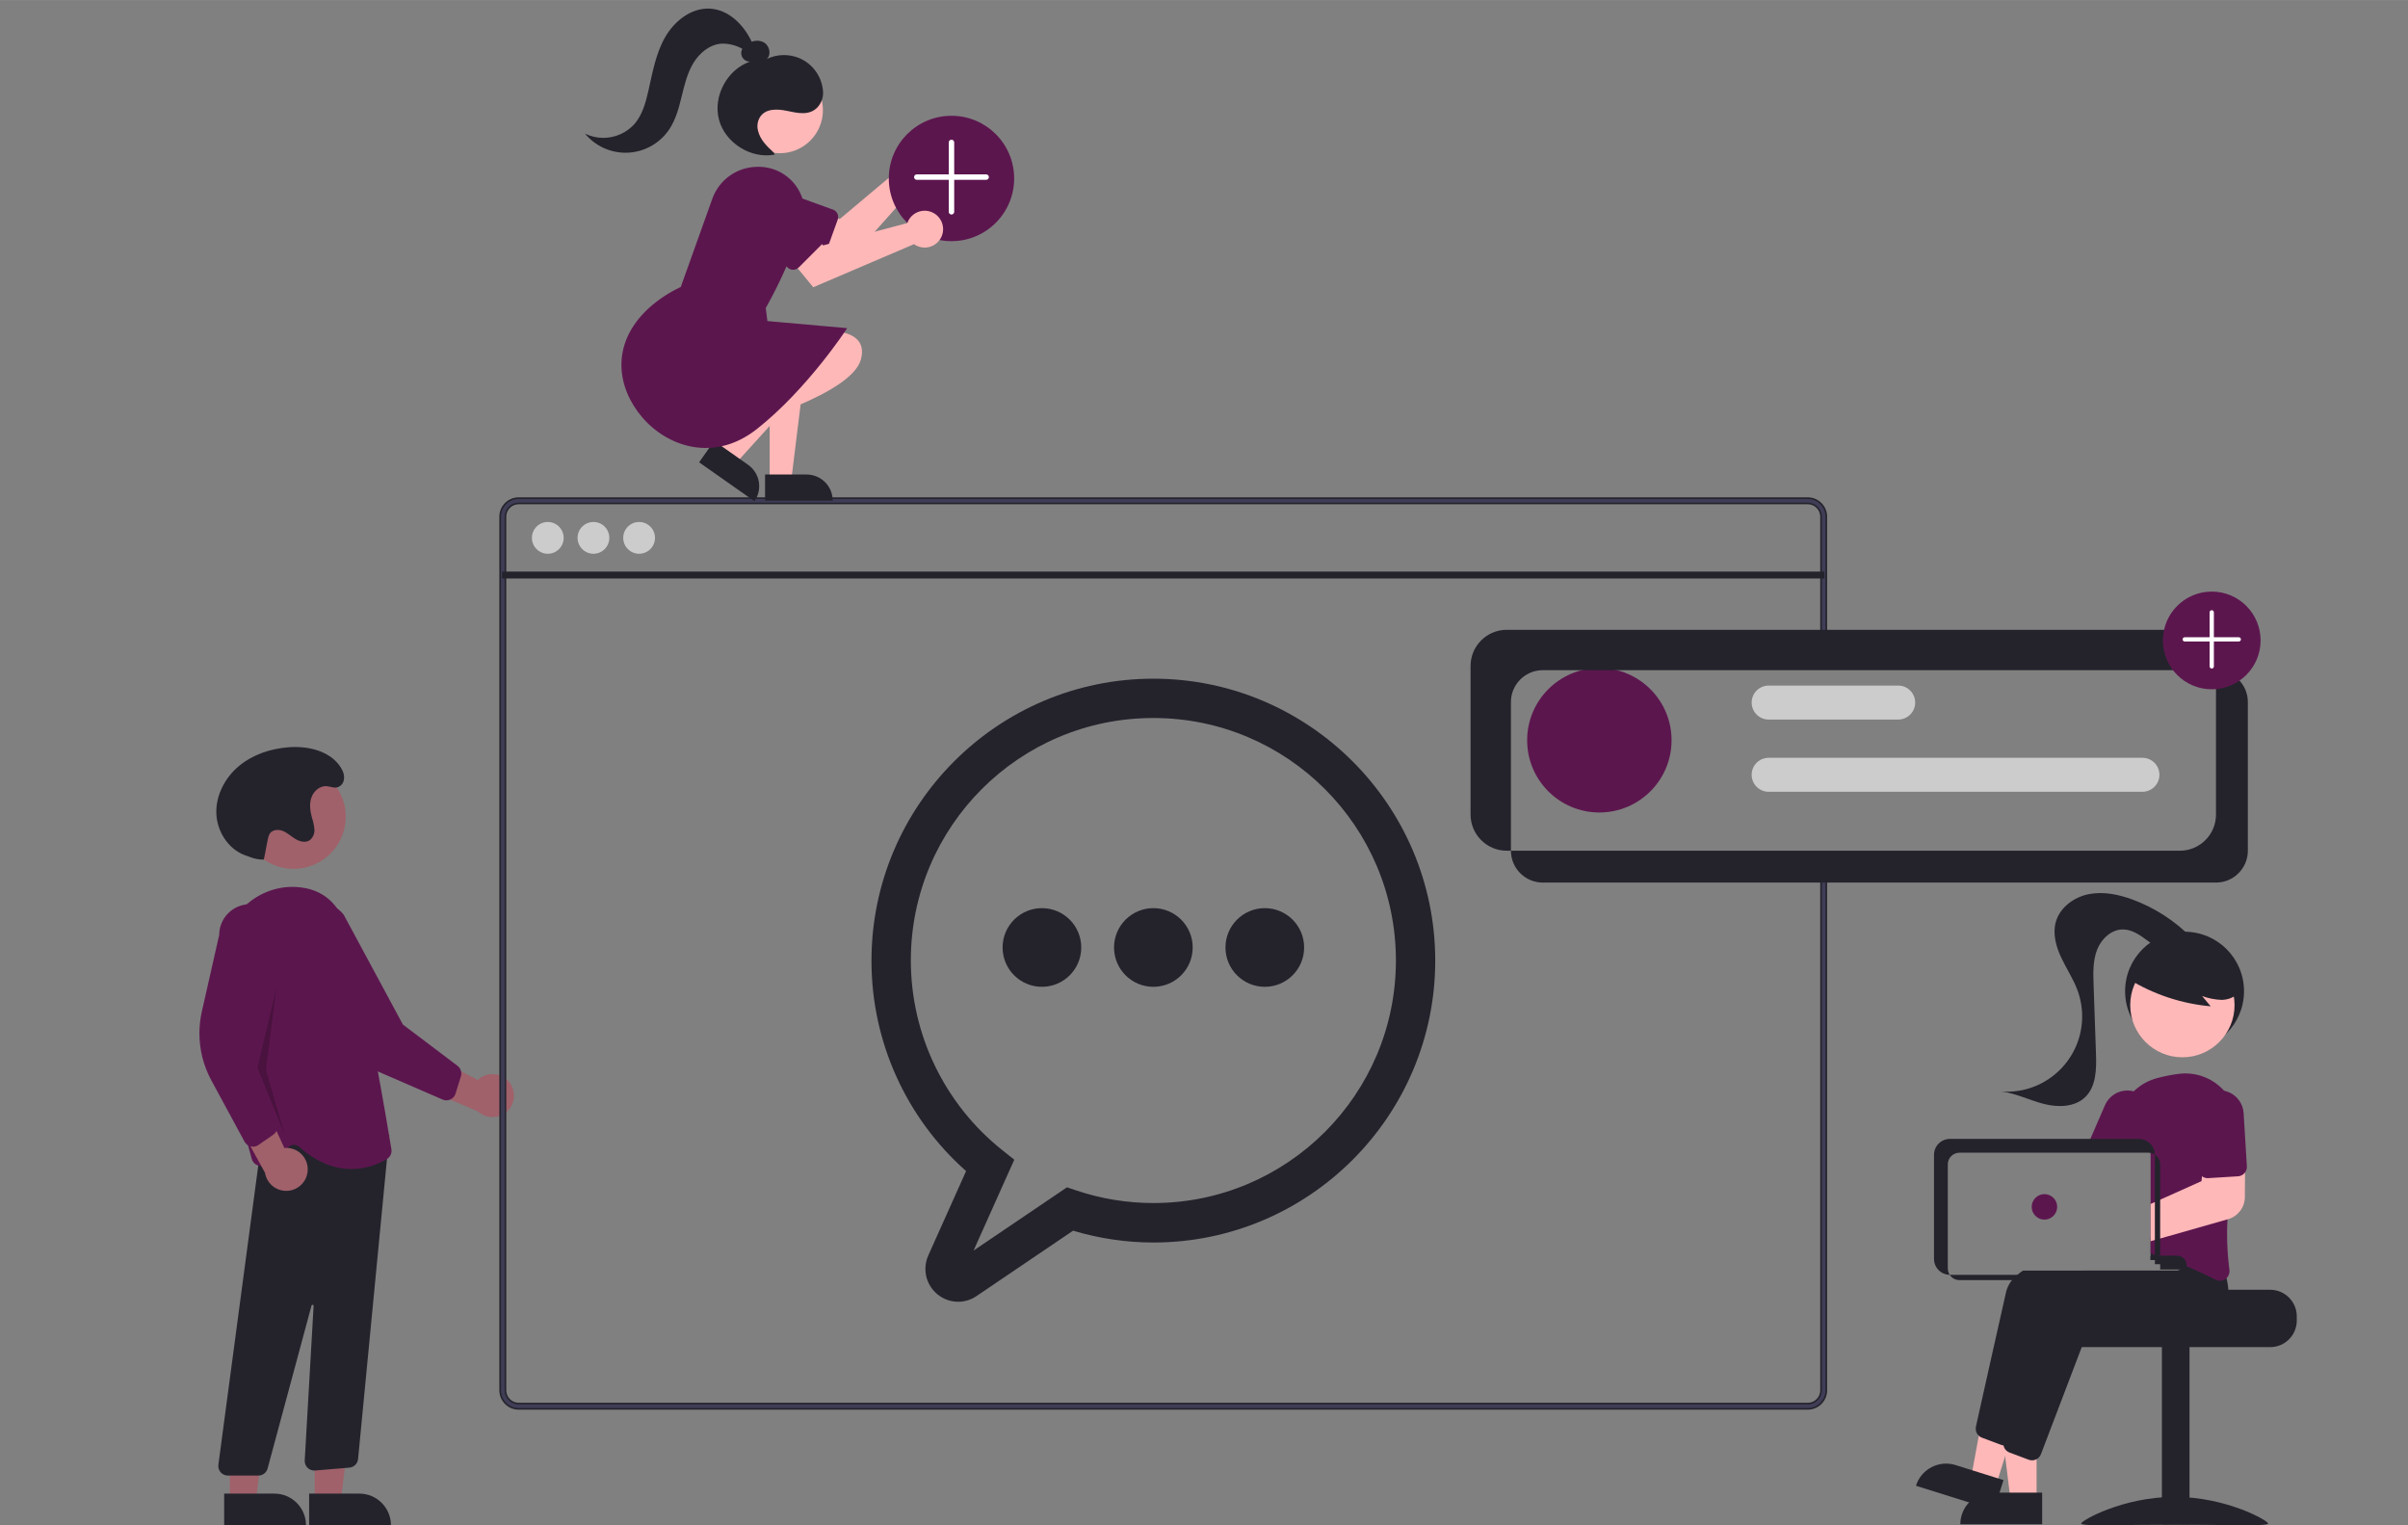 <?xml version="1.0" encoding="UTF-8"?>
<!DOCTYPE svg PUBLIC "-//W3C//DTD SVG 1.1//EN" "http://www.w3.org/Graphics/SVG/1.1/DTD/svg11.dtd">
<!-- Creator: CorelDRAW 2020 (64 Bit) -->
<svg xmlns="http://www.w3.org/2000/svg" xml:space="preserve" width="3543px" height="2244px" version="1.1" style="shape-rendering:geometricPrecision; text-rendering:geometricPrecision; image-rendering:optimizeQuality; fill-rule:evenodd; clip-rule:evenodd"
viewBox="0 0 3543 2243.9"
 xmlns:xlink="http://www.w3.org/1999/xlink"
 xmlns:xodm="http://www.corel.com/coreldraw/odm/2003"
 data-name="Layer 1">
 <rect x="0" y="0" width="3543" height="2243.9" fill="#808080" stroke="none"/>
 <defs>
  <style type="text/css">
   <![CDATA[
    .str0 {stroke:#24232C;stroke-width:2.36;stroke-miterlimit:22.926}
    .fil2 {fill:#24232C;fill-rule:nonzero}
    .fil4 {fill:#3F3D56;fill-rule:nonzero}
    .fil1 {fill:#5C164E;fill-rule:nonzero}
    .fil0 {fill:#A0616A;fill-rule:nonzero}
    .fil5 {fill:#CCCCCC;fill-rule:nonzero}
    .fil7 {fill:#FFB8B8;fill-rule:nonzero}
    .fil6 {fill:white;fill-rule:nonzero}
    .fil3 {fill:black;fill-rule:nonzero;fill-opacity:0.2}
   ]]>
  </style>
 </defs>
 <g id="Camada_x0020_1">
  <g id="_2472389145808">
   <path class="fil0" d="M750.89 1594.17c-5.82,-8.8 -15.67,-14.1 -26.22,-14.1 -8.06,0 -15.82,3.1 -21.66,8.65l-99.22 -51.21 6.17 57.69 93.28 39.79c5.83,5.37 13.47,8.35 21.4,8.35 17.44,0 31.59,-14.14 31.59,-31.59 0,-6.26 -1.86,-12.38 -5.34,-17.58l0 0z"/>
   <path class="fil1" d="M662.7 1617.39c-1.83,0.85 -3.84,1.29 -5.86,1.29 -1.93,0 -3.84,-0.4 -5.6,-1.16l-94.25 -40.89c-32.22,-13.95 -58.29,-39.18 -73.31,-70.92l-49.55 -104.59c-6.19,-7.95 -9.55,-17.75 -9.55,-27.82 0,-25.02 20.28,-45.3 45.3,-45.3 14.01,0 27.24,6.49 35.81,17.56l87.1 161.59 80.42 60.75c3.51,2.67 5.57,6.83 5.57,11.24 0,1.4 -0.21,2.8 -0.62,4.14l-7.89 25.49c-0.85,2.74 -2.51,5.15 -4.76,6.91 -0.86,0.68 -1.81,1.26 -2.8,1.71l-0.01 0z"/>
   <circle class="fil0" cx="431.95" cy="1201.37" r="76.75"/>
   <polygon class="fil0" points="463.04,2208.15 501.34,2208.15 519.57,2060.39 463.03,2060.39 "/>
   <path class="fil2" d="M575.22 2243.72l-120.39 0 0 -46.52 73.88 0c25.68,0 46.51,20.83 46.51,46.52l0 0 0 0z"/>
   <polygon class="fil0" points="338.05,2208.15 376.35,2208.15 394.58,2060.39 338.04,2060.39 "/>
   <path class="fil2" d="M450.24 2243.72l-120.4 0 0 -46.52 73.88 0c25.68,0 46.51,20.83 46.51,46.52l0 0 0.01 0z"/>
   <path class="fil2" d="M324.67 2165.85c-2.24,-2.56 -3.48,-5.85 -3.48,-9.26 0,-0.62 0.04,-1.24 0.12,-1.86l67.07 -503.03 166.64 28.3 17.79 -10.68 -46 477.29c-0.78,6.64 -6.13,11.82 -12.79,12.39l-50.46 4.2c-0.39,0.03 -0.78,0.05 -1.17,0.05 -7.76,0 -14.06,-6.3 -14.06,-14.06 0,-0.27 0.01,-0.54 0.02,-0.81l13.07 -227.3c0,-0.03 0,-0.06 0,-0.09 0,-0.86 -0.7,-1.56 -1.56,-1.56 -0.71,0 -1.33,0.47 -1.51,1.15l-64.63 239.67c-1.66,6.13 -7.22,10.4 -13.58,10.4l-44.89 0c0,0 0,0 0,0 -4.05,0 -7.91,-1.75 -10.58,-4.8l0 0z"/>
   <path class="fil1" d="M440.07 1686.91c-2.03,-1.84 -4.67,-2.86 -7.4,-2.86 -2.43,0 -4.78,0.8 -6.71,2.27l-33.31 25.91c-2.47,1.93 -5.51,2.98 -8.64,2.98 -6.27,0 -11.78,-4.16 -13.51,-10.18 -16.34,-57.24 -53.36,-201.29 -44.24,-302.69 5.17,-57.47 54.8,-101.15 110.63,-97.48 38.17,2.54 63.28,24.56 74.64,65.44 27.88,100.38 58.52,284.49 64.38,320.38 0.12,0.76 0.18,1.53 0.18,2.3 0,4.94 -2.61,9.52 -6.86,12.04 -15.76,9.47 -33.78,14.55 -52.16,14.68 -22.25,0 -48.92,-7.74 -77,-32.79z"/>
   <path class="fil0" d="M452.64 1722.62c0.08,-0.86 0.11,-1.71 0.11,-2.56 0,-17.35 -14.07,-31.42 -31.42,-31.42 -1,0 -2,0.05 -2.99,0.14l-46.47 -101.53 -30.75 49.21 48.84 88.87c2.49,15.29 15.7,26.51 31.18,26.51 16.53,0 30.27,-12.75 31.51,-29.23l-0.01 0.01z"/>
   <path class="fil1" d="M368.93 1686.47c-3.89,-0.93 -7.2,-3.47 -9.1,-6.98l-48.93 -90.33c-11.47,-21.18 -17.5,-44.94 -17.5,-69.03 0,-10.76 1.2,-21.53 3.57,-32.03l25.56 -112.87c0.1,-24.94 20.36,-45.12 45.3,-45.12 25.02,0 45.3,20.29 45.3,45.3 0,0.09 0,0.18 0,0.26l-31.19 180.9 25.79 97.43c0.31,1.17 0.46,2.38 0.46,3.58 0,4.62 -2.26,8.95 -6.05,11.59l-21.94 15.19c-2.35,1.62 -5.15,2.49 -8.01,2.49 0,0 0,0 0,0 -0.01,0 -0.01,0 -0.01,0 -1.1,0 -2.19,-0.12 -3.25,-0.38l0 0z"/>
   <polygon class="fil3" points="406.9,1451.97 378.78,1570.71 419.4,1670.7 391.28,1573.83 "/>
   <path class="fil2" d="M388.15 1264.48c-0.3,0 -0.64,0.01 -0.95,0.01 -6.51,0 -12.96,-1.23 -19.01,-3.62 -2.79,-1.08 -5.69,-1.96 -8.48,-3.04 -24.63,-9.52 -40.85,-35.74 -41.43,-62.14 -0.58,-26.39 13.09,-52.02 33.38,-68.9 20.3,-16.88 46.59,-25.55 72.92,-27.56 28.36,-2.15 60.29,5.04 76.14,28.65 4.21,6.29 7.16,13.92 4.66,21.51 -0.74,2.29 -2.08,4.34 -3.87,5.95 -7.08,6.3 -14.13,1.56 -21.35,1.14 -9.91,-0.57 -18.82,7.46 -22.02,16.86 -3.2,9.4 -1.79,19.75 0.79,29.34 1.96,5.77 3.21,11.78 3.7,17.85 0.02,0.4 0.04,0.81 0.04,1.22 0,5.77 -2.79,11.2 -7.47,14.57 -6.2,3.74 -14.34,1.58 -20.54,-2.16 -6.2,-3.74 -11.55,-8.94 -18.25,-11.69 -6.7,-2.75 -15.7,-2.14 -19.59,3.96 -1.24,2.22 -2.08,4.64 -2.48,7.15 -3.49,15.92 -2.69,14.98 -6.19,30.9l0 0z"/>
   <path class="fil4 str0" d="M2659.86 732.77l-1896.71 0c-15.04,0.01 -27.24,12.2 -27.25,27.25l0 1285.26c0.01,15.04 12.21,27.23 27.25,27.24l1896.71 0.01c0,-0.01 0,-0.01 0,-0.01 7.97,0 15.55,-3.5 20.72,-9.56 0.21,-0.23 0.41,-0.49 0.59,-0.75 1.62,-1.98 2.95,-4.21 3.9,-6.59 1.36,-3.25 2.07,-6.74 2.07,-10.26 0,-0.03 0,-0.06 0,-0.08l0 -787.85 -7.78 0 0 787.85c0,0 0,0.01 0,0.01 0,3.79 -1.12,7.51 -3.22,10.67 -1.87,2.79 -4.41,5.07 -7.38,6.63 -2.74,1.41 -5.78,2.15 -8.86,2.15 -0.02,0 -0.03,0 -0.04,0l-1896.71 0c-10.74,-0.01 -19.45,-8.72 -19.47,-19.46l0 -1285.27c0.02,-10.74 8.73,-19.45 19.47,-19.46l1896.71 0c0,0 0,0 0,0 10.76,0 19.48,8.71 19.5,19.47l0 172.7 7.78 0 0 -172.71c-0.02,-15.05 -12.23,-27.24 -27.28,-27.24 0,0 0,0 0,0l0 0z"/>
   <rect class="fil2 str0" x="739.78" y="841.99" width="1943.45" height="7.79"/>
   <circle class="fil5" cx="805.99" cy="791.2" r="23.37"/>
   <circle class="fil5" cx="873.17" cy="791.2" r="23.37"/>
   <circle class="fil5" cx="940.36" cy="791.2" r="23.37"/>
   <path class="fil2" d="M1409.73 1914.99c-26.62,-0.12 -48.15,-21.75 -48.15,-48.37 0,-6.78 1.44,-13.5 4.2,-19.69l55.67 -124.21c-88.48,-78.26 -139.19,-190.8 -139.19,-308.92 0,-0.2 0,-0.5 0,-0.7 0,-228.69 186.05,-414.74 414.74,-414.74 228.69,0 414.73,186.05 414.73,414.74 0,228.68 -186.04,414.71 -414.73,414.71 -39.97,0 -79.85,-5.95 -118.11,-17.42l-142.08 96.18c-7.98,5.47 -17.42,8.4 -27.08,8.42l0 0zm287.27 -858.78c-0.03,0 -0.16,0 -0.21,0 -196.94,0 -356.65,159.71 -356.65,356.65 0,108.69 49.63,211.53 134.67,279.16l17.54 13.98 -59.9 133.66 137.46 -93.06 13.57 4.56c36.52,12.31 75.03,18.58 113.62,18.58 197,0 356.76,-159.76 356.76,-356.77 0,-197 -159.76,-356.76 -356.76,-356.76 0,0 -0.09,0 -0.09,0l-0.01 0z"/>
   <circle class="fil2" cx="1697" cy="1393.78" r="57.87"/>
   <circle class="fil2" cx="1533.03" cy="1393.78" r="57.87"/>
   <circle class="fil2" cx="1860.96" cy="1393.78" r="57.87"/>
   <path class="fil2" d="M3340.28 1897.34l-150.02 0c0,4.31 -154.61,7.81 -154.61,7.81 -2.42,1.83 -4.64,3.93 -6.59,6.25 -5.86,6.98 -9.07,15.81 -9.07,24.92 0,0.02 0,0.05 0,0.08l0 6.25c0.01,21.56 17.5,39.05 39.06,39.06l281.23 0c21.56,-0.02 39.04,-17.5 39.06,-39.06l0 -6.25c-0.03,-21.55 -17.51,-39.03 -39.06,-39.06l0 0z"/>
   <rect class="fil2" x="3180.9" y="1980.16" width="40.62" height="262.48"/>
   <g>
    <path class="fil5" d="M3152.25 1164.73l-549.95 0c-13.81,0 -25,-11.19 -25,-25 0,-13.8 11.19,-24.99 25,-24.99l549.95 0c13.8,0 25,11.19 25,24.99 0,13.81 -11.2,25 -25,25l0 0z"/>
    <path class="fil5" d="M2792.9 1058.49l-190.6 0c-13.81,0 -25,-11.19 -25,-24.99 0,-13.81 11.19,-25 25,-25l190.6 0c13.81,0 25,11.19 25,25 0,13.8 -11.19,24.99 -25,24.99z"/>
    <circle class="fil1" cx="2353.2" cy="1088.95" r="106.24"/>
    <path class="fil2" d="M3207.37 926.47l-990.53 0c-29.32,0.04 -53.09,23.8 -53.13,53.12l0 218.73c0.04,29.32 23.81,53.08 53.12,53.12l990.54 0c29.32,-0.04 53.09,-23.8 53.12,-53.12l0 -218.73c-0.03,-29.32 -23.8,-53.08 -53.11,-53.12l-0.01 0zm100 324.97c-0.03,25.87 -21.01,46.84 -46.87,46.87l-990.54 0c-25.87,-0.03 -46.85,-21 -46.88,-46.87l0 -218.73c0.03,-25.87 21.01,-46.84 46.88,-46.87l990.53 0c25.87,0.03 46.85,21 46.88,46.87l0 218.73z"/>
    <circle class="fil1" cx="3254.25" cy="942.09" r="71.87"/>
    <path class="fil6" d="M3252.04 982.51c-0.59,-0.58 -0.92,-1.38 -0.92,-2.2 0,0 0,-0.01 0,-0.01l0 -79.54c0,-1.73 1.4,-3.13 3.12,-3.13 1.73,0 3.13,1.4 3.13,3.13l0 79.54c0,1.73 -1.4,3.13 -3.13,3.13 -0.82,0 -1.62,-0.33 -2.21,-0.92l0.01 0z"/>
    <path class="fil6" d="M3212.26 942.74c-0.58,-0.59 -0.91,-1.38 -0.91,-2.21 0,-1.72 1.4,-3.12 3.12,-3.12l79.55 0c1.72,-0.01 3.12,1.39 3.12,3.12 0,1.72 -1.4,3.12 -3.12,3.12l-79.55 0c0,0 0,0 0,0 -0.83,0 -1.62,-0.33 -2.21,-0.91l0 0z"/>
   </g>
   <path class="fil2" d="M3337.14 2241.21c0,4.39 -61.56,1.7 -137.49,1.7 -75.93,0 -137.49,2.69 -137.49,-1.7 0,-4.39 61.56,-39.2 137.49,-39.2 75.93,0 137.49,34.81 137.49,39.2z"/>
   <circle class="fil2" cx="3214.25" cy="1458.11" r="87.49"/>
   <polygon class="fil7" points="2996.52,2206.69 2958.21,2206.68 2939.98,2058.92 2996.52,2058.92 "/>
   <path class="fil2" d="M2930.84 2195.74l73.88 0 0 46.51 -120.4 0 0 0c0,-25.68 20.83,-46.51 46.52,-46.51l0 0z"/>
   <polygon class="fil7" points="2936.71,2185.3 2900.16,2173.83 2927.01,2027.39 2980.96,2044.32 "/>
   <path class="fil2" d="M2877.33 2155.2l70.49 22.12 -13.92 44.38 -114.88 -36.05 0 0c7.69,-24.51 33.8,-38.15 58.31,-30.45l0 0z"/>
   <path class="fil2" d="M3237.68 1871.73c-0.87,-7.42 -2.48,-14.82 -4.75,-21.94l-7.15 -9 -18.63 -23.38 -0.81 0.03c-1.37,0.07 -7.09,0.38 -15.93,1.07l-0.1 0c-5.47,0.44 -12.15,1 -19.75,1.72 -2,0.22 -4.09,0.41 -6.25,0.63l0 32.62 39.06 0c3.93,0 7.24,2.92 7.75,6.81 0.03,0.34 0.07,0.66 0.07,1 -0.01,4.31 -3.5,7.81 -7.82,7.81l-226.85 0c-2.88,1.91 -5.67,4.02 -8.31,6.25 -7.99,6.18 -13.76,14.81 -16.41,24.56 -13.25,58.24 -37.4,166.86 -44.53,198.76 -0.21,0.98 -0.31,1.98 -0.31,2.98 0,3.95 1.64,7.72 4.53,10.4 1.33,1.24 2.9,2.21 4.6,2.84l28.18 10.56c1.16,0.43 2.37,0.72 3.6,0.85 0.15,0 0.28,0.03 0.43,0.03 0.24,0.02 0.49,0.03 0.73,0.03 0.05,0 0.1,0 0.15,0 5.83,-0.02 11.05,-3.62 13.15,-9.06l22.25 -58.37 34.28 -89.99 13.56 -35.59c15.72,3.68 147.58,32.87 191.73,-14.16 4.35,-4.63 7.8,-10.06 10.13,-15.97 2.65,-7.2 4.03,-14.84 4.03,-22.52 0,-3 -0.21,-6.01 -0.62,-8.98l-0.01 0.01z"/>
   <path class="fil2" d="M3275.93 1880.23c-0.69,-2.78 -1.47,-5.66 -2.38,-8.57l-25.77 -32.37 -0.82 0.03c-1.62,0.1 -9.34,0.5 -21.18,1.47 -13.44,1.13 -32.22,2.94 -53.31,5.78 -0.62,0.07 -1.28,0.16 -1.91,0.25 -2.06,0.28 -4.15,0.57 -6.25,0.88l0 5.78 39.06 0c3.93,0 7.24,2.92 7.75,6.81 0.03,0.34 0.07,0.66 0.07,1 -0.01,4.31 -3.5,7.81 -7.82,7.81l-138.05 0c-6.03,1.97 -11.84,4.03 -17.4,6.25 -29.19,11.56 -51.03,26.72 -55.5,46.44 -1.5,6.62 -3.15,13.9 -4.9,21.65 -6.5,28.81 -14.41,64.09 -21.56,96.15l0 0.03c-1.47,6.62 -2.94,13.06 -4.35,19.31 -5.96,26.87 -11.03,49.65 -13.71,61.62 -0.07,0.34 -0.13,0.66 -0.19,1l0 0.06c-0.08,0.62 -0.12,1.24 -0.12,1.86 0,1.81 0.34,3.61 0.99,5.3l0.03 0.03 0 0.03c0.86,2.18 2.26,4.1 4.07,5.59 1.2,0.99 2.57,1.79 4.03,2.35l28.18 10.56c1.57,0.58 3.23,0.89 4.91,0.9 0.01,0 0.02,0 0.03,0 2.34,0 4.64,-0.59 6.69,-1.72 2.95,-1.59 5.23,-4.2 6.43,-7.34l60.69 -159.24 9.4 -24.71c15.72,3.68 147.58,32.84 191.74,-14.16 8.71,-9.43 13.7,-21.75 13.99,-34.59 0.04,-1.07 0.06,-2.15 0.06,-3.23 0,-7.76 -0.99,-15.5 -2.9,-23.01l0 0z"/>
   <path id="corpoM2" class="fil1" d="M3272.46 1604.56c-0.5,-0.59 -1.03,-1.18 -1.59,-1.75 -14.42,-15.16 -34.47,-23.76 -55.41,-23.76 -3.38,0 -6.78,0.23 -10.12,0.67 -10.42,1.37 -20.83,3.43 -30.98,6.09 -13.13,3.38 -25.18,10.15 -34.91,19.6 -14.83,14.35 -23.19,34.13 -23.19,54.77 0,0.69 0.01,1.4 0.03,2.09 0.12,4.28 0.15,8.66 0.09,13.09 0,2.07 -0.03,4.16 -0.06,6.25l30.81 0.01c0.01,0 0.03,0 0.05,0 1.32,0 2.64,0.15 3.92,0.47 7.73,1.84 13.2,8.76 13.21,16.71l0 145.36c2.1,0.6 4.19,1.19 6.25,1.82 0.66,0.22 1.28,0.4 1.91,0.59 0.72,0.22 1.44,0.44 2.13,0.66 6.34,1.97 12.54,4.05 18.59,6.25l10.18 0c3.93,0 7.24,2.92 7.75,6.81 2.13,0.84 4.19,1.69 6.22,2.53 7.22,3 14.06,6 20.34,8.91 8.47,3.87 16,7.56 22.31,10.78 1.99,1.01 4.18,1.54 6.41,1.56 2.92,-0.01 5.77,-0.95 8.12,-2.69 0.49,-0.36 0.96,-0.75 1.41,-1.16 2.84,-2.66 4.45,-6.37 4.45,-10.26 0,-0.73 -0.06,-1.46 -0.17,-2.17 -2.24,-17.21 -3.41,-34.76 -3.41,-52.15 0,-7.28 0.2,-14.66 0.59,-21.89 0.87,-20.78 2.75,-42.09 5.18,-62.68 1.32,-11.16 2.78,-22.09 4.32,-32.62 1.47,-10.07 3.03,-19.72 4.56,-28.85 0.76,-4.35 1.14,-8.76 1.14,-13.17 0,-19.19 -7.19,-37.71 -20.13,-51.87l0 0z"/>
   <path id="ombroM2" class="fil1" d="M3144.38 1607.12c-1.6,-0.68 -3.26,-1.26 -4.94,-1.71 -3.04,-0.82 -6.19,-1.24 -9.34,-1.24 -14.32,0 -27.27,8.51 -32.97,21.64l-21.46 49.56 -2.69 6.25 74.15 0c0.01,0 0.03,0 0.05,0 1.32,0 2.64,0.15 3.92,0.47l2.5 -5.79 9.5 -21.93c1.93,-4.49 2.94,-9.35 2.94,-14.25 0,-14.32 -8.52,-27.3 -21.66,-33l0 0z"/>
   <g id="cabeçaM2">
    <circle class="fil7" cx="3211.05" cy="1478.58" r="76.75"/>
    <path class="fil2" d="M3132.92 1440.87c36.32,22.16 77.35,35.71 119.77,39.46l-12.63 -15.12c9.18,3.39 18.87,5.32 28.66,5.68 9.78,-0.15 20.02,-3.92 25.58,-11.97 2.84,-4.61 4.35,-9.93 4.35,-15.35 0,-4 -0.81,-7.95 -2.4,-11.62 -3.85,-8.6 -9.85,-16.1 -17.4,-21.74 -18.28,-14.47 -40.93,-22.34 -64.24,-22.34 -10.91,0 -21.77,1.73 -32.14,5.11 -11.13,3.32 -21.12,9.74 -28.78,18.47 -7.28,8.97 -21.29,16.97 -17.56,27.91l-3.21 1.51z"/>
    <path class="fil2" d="M3223.95 1378.93c-24.19,-24.52 -53.51,-43.5 -85.82,-55.48 -20.74,-7.68 -43.32,-12.43 -65.01,-8.07 -21.69,4.37 -42.2,19.37 -48.25,40.65 -4.94,17.4 0.16,36.13 7.84,52.51 7.68,16.38 17.93,31.57 24.14,48.56 4.45,12.17 6.74,25.05 6.74,38.03 0,61.2 -49.63,110.83 -110.83,110.83 -2.47,0 -4.96,-0.09 -7.43,-0.25 21.31,2.86 40.95,12.87 61.78,18.2 20.83,5.34 45.41,4.97 60.89,-9.95 16.38,-15.79 16.7,-41.45 15.91,-64.19 -1.17,-33.8 -2.35,-67.59 -3.52,-101.39 -0.6,-17.23 -1.11,-35.02 5.1,-51.1 6.21,-16.09 20.99,-30.17 38.23,-30.03 13.07,0.11 24.64,8.03 35.12,15.84 10.48,7.81 21.57,16.14 34.59,17.3 13.02,1.16 27.88,-8.47 26.91,-21.51l3.61 0.05z"/>
   </g>
   <g id="braçoEsquerdoM2">
    <path id="bracoEsquerdo" class="fil7" d="M3286.9 1698.43l-43.81 1.19 -3.19 30.78 -0.72 7.12 -68.62 30.81 -6.25 2.81 0 54.78 6.25 -1.78 19.75 -5.63 0.1 0 86.99 -24.78 1 -0.28c14.43,-4.17 24.42,-17.31 24.56,-32.34l0.22 -36.34 0.19 -26.78 -16.47 0.44z"/>
    <path id="ombroEsquerdo" class="fil1" d="M3301.15 1637.56c-1.16,-18.96 -16.89,-33.74 -35.88,-33.74 -19.84,0 -35.93,16.1 -35.93,35.94 0,0.73 0.02,1.48 0.06,2.2l4.78 78c0.26,4.15 2.36,7.98 5.72,10.43 2.39,1.79 5.3,2.75 8.28,2.75 0.3,0 0.61,-0.01 0.91,-0.03l33.5 -2.06 10.15 -0.62c3.74,-0.19 7.24,-1.89 9.69,-4.72 0.27,-0.3 0.52,-0.61 0.75,-0.94 1.8,-2.41 2.78,-5.35 2.78,-8.36 0,-0.3 -0.02,-0.6 -0.03,-0.89l-4.78 -77.96z"/>
   </g>
   <path class="fil2" d="M3174.6 1847.23l-4.04 0 0 -0.41c-2.06,0.28 -4.15,0.57 -6.25,0.88l0 5.78 28.88 0c-6.07,-2.19 -12.26,-4.27 -18.59,-6.25zm0 0l-4.04 0 0 -0.41c-2.06,0.28 -4.15,0.57 -6.25,0.88l0 5.78 28.88 0c-6.07,-2.19 -12.26,-4.27 -18.59,-6.25zm28.77 0l-32.81 0 0 -148.43c-0.02,-10.43 -6.94,-19.6 -16.96,-22.49 -2.06,-0.62 -4.21,-0.94 -6.36,-0.94 -0.04,0 -0.07,0 -0.11,0l-278.1 0c-12.94,0.01 -23.42,10.5 -23.44,23.43l0 153.12c0,12.94 10.5,23.43 23.44,23.43l334.34 0c7.17,-0.01 13.18,-5.41 13.97,-12.53 0.06,-0.5 0.09,-1.01 0.09,-1.52 0,0 0,-0.01 0,-0.01 -0.01,-7.76 -6.3,-14.05 -14.06,-14.06l0 0zm21.88 28.12c-0.01,4.31 -3.5,7.81 -7.82,7.81l-334.34 0c-9.49,0 -17.18,-7.7 -17.19,-17.18l0 -153.12c0.01,-9.48 7.7,-17.18 17.19,-17.18l278.1 0c0.01,0 0.03,0 0.05,0 1.32,0 2.64,0.16 3.92,0.47 7.73,1.85 13.2,8.76 13.22,16.71l0 154.68 39.05 0c3.93,0 7.25,2.92 7.75,6.81 -14.03,-13.72 -13.99,-13.4 -13.99,-13.06l14.06 14.06zm-44.4 -21.87l-4.04 0 0 -0.41c-2.06,0.28 -4.15,0.57 -6.25,0.88l0 5.78 28.88 0c-10.23,-6.35 -18.51,-10.52 -24.84,-12.5l6.25 6.25z"/>
   <circle class="fil1" cx="3008.07" cy="1775.37" r="18.75"/>
   <g id="braçoDireitoM1">
    <path id="braçoEsquerdo" class="fil7" d="M1333.48 235.58c-0.02,0.45 -0.03,0.89 -0.03,1.33 0,0.99 0.05,1.98 0.16,2.95l-98.12 82.35 -29.27 -10.59 -21.76 42.07 63.98 30.45 107.27 -120.37c1.59,0.28 3.21,0.43 4.84,0.43 14.97,0 27.11,-12.14 27.11,-27.11 0,-14.97 -12.14,-27.11 -27.11,-27.11 -14.39,0 -26.27,11.24 -27.07,25.6l0 0z"/>
    <path id="ombroEsquerdo_0" class="fil1" d="M1201.88 373.87l-94.76 -34.2c-13.81,-4.99 -23.03,-18.11 -23.03,-32.8 0,-19.26 15.62,-34.87 34.87,-34.87 4.04,0 8.05,0.71 11.84,2.07l94.76 34.2c4.6,1.66 7.67,6.04 7.67,10.93 0,1.35 -0.23,2.69 -0.69,3.95l-15.78 43.73c-1.67,4.61 -6.05,7.68 -10.95,7.68 -1.34,0 -2.67,-0.24 -3.93,-0.69l0 0z"/>
   </g>
   <g id="pernaEsquerdaCompleta">
    <polygon id="pernaDireita" class="fil7" points="1132.48,707.06 1164.15,707.05 1179.21,584.91 1132.48,584.91 "/>
    <path id="péEsquerdo" class="fil2" d="M1225.22 736.46l-99.53 0 0 -38.45 61.08 0c21.23,-0.01 38.45,17.21 38.45,38.45l0 0 0 0z"/>
   </g>
   <g id="pernaDireitaCompleta">
    <polygon id="canelaDireita" class="fil7" points="1054.22,666.15 1080.12,684.36 1162.7,593.11 1124.47,566.23 "/>
    <path id="péDireito" class="fil2" d="M1110.05 737.29l-81.42 -57.24 22.12 -31.45 49.96 35.12c17.37,12.21 21.55,36.2 9.34,53.57l0 0 0 0z"/>
    <path id="pernaDireita_1" class="fil7" d="M1201.77 487.03c0,0 79.03,-9.33 64.85,41.95 -14.19,51.29 -172.24,95.57 -172.24,95.57l107.39 -137.52z"/>
   </g>
   <path id="corpoM1" class="fil1" d="M945.06 614.05c-36.1,-42.03 -48.73,-106.54 8.84,-160.2 14.2,-12.91 30.35,-23.63 47.74,-31.72l46.4 -129.75c9.87,-27.73 35.91,-46.47 65.34,-47 0.97,-0.03 1.96,-0.05 2.92,-0.05 27.57,0 52.39,16.72 62.73,42.28 3.15,7.31 4.77,15.22 4.77,23.19 0,6.25 -1,12.47 -2.95,18.4 -13.77,42.88 -32.04,84.65 -54.15,123.88l2.4 19.2 117.28 10.42 -1.1 1.78c-0.57,0.93 -57.96,88.38 -131.39,146.42 -25.11,19.85 -51.07,28.08 -75.57,28.07 -37.15,-0.02 -70.95,-18.94 -93.26,-44.92z"/>
   <g id="cabeçaM1">
    <circle class="fil7" cx="1147.38" cy="161.92" r="63.44"/>
    <path id="cabelo" class="fil2" d="M933.99 181.83c11.23,-13.38 16.04,-30.87 19.91,-47.9 6.13,-26.93 10.87,-54.79 24.49,-78.83 13.61,-24.04 38.63,-43.95 66.21,-42.44 27.43,1.51 49.6,23.58 61.37,48.68 2.52,-0.97 5.21,-1.48 7.91,-1.48 3.41,0 6.78,0.8 9.82,2.34 8.49,4.64 11.66,17.85 4.6,24.46 7.86,-3.74 16.48,-5.7 25.19,-5.7 7.73,0 15.4,1.53 22.54,4.5 19.9,8.48 33.4,27.39 34.94,48.97 0.05,0.71 0.07,1.44 0.07,2.16 0,7.95 -3.02,15.62 -8.43,21.43 -12.17,12.53 -29.39,8.21 -44.7,5.02 -14.46,-3.02 -32.07,-3.83 -40.21,9.95 -2.15,3.84 -3.29,8.19 -3.29,12.6 0,2.11 0.27,4.22 0.78,6.26 3.12,13.76 13.3,23.34 23.18,32.5l1.61 3c-34.88,6.81 -72.96,-17.01 -82.11,-51.35 -9.15,-34.33 12.03,-73.95 45.67,-85.4l0 0c-0.13,0 -0.26,0.01 -0.39,0.01 -6.95,0 -12.58,-5.64 -12.58,-12.58 0,-2.2 0.58,-4.37 1.68,-6.28 -8.92,-4.99 -19,-7.62 -29.23,-7.62 -0.43,0 -0.87,0 -1.29,0.01 -17.37,1.14 -32.41,13.51 -41.45,28.39 -9.04,14.88 -13.14,32.15 -17.29,49.06 -4.14,16.91 -8.63,34.15 -18.3,48.63 -14.36,21.49 -38.51,34.41 -64.36,34.41 -23.06,0 -44.93,-10.3 -59.62,-28.06 8.39,4.07 17.61,6.2 26.94,6.2 17.73,0 34.63,-7.63 46.35,-20.94l-0.01 0z"/>
   </g>
   <g id="bola">
    <circle class="fil1" cx="1399.95" cy="262.5" r="92.22"/>
    <path class="fil6" d="M1397.12 314.36c-0.75,-0.75 -1.18,-1.76 -1.18,-2.83 0,0 0,0 0,0l0 -102.06c0,-2.22 1.8,-4.01 4.01,-4.01 2.22,0 4.01,1.79 4.01,4.01l0 102.06c0,2.21 -1.79,4.01 -4.01,4.01 -1.06,0 -2.08,-0.43 -2.83,-1.18l0 0z"/>
    <path class="fil6" d="M1346.09 263.33c-0.75,-0.75 -1.18,-1.77 -1.18,-2.83 0,-2.22 1.8,-4.01 4.01,-4.01l102.06 0c2.22,0 4.02,1.79 4.02,4.01 0,2.21 -1.8,4.01 -4.01,4.01l-102.07 0c0,0 0,0 0,0 -1.06,0 -2.08,-0.43 -2.83,-1.18l0 0z"/>
   </g>
   <g id="braçoDireitoM1_2">
    <path id="bracoDireito" class="fil7" d="M1336.65 324.18c-0.66,1.26 -1.24,2.58 -1.7,3.93l-123.82 32.84 -21.98 -22.03 -37.58 28.83 44.97 54.76 148.26 -63.37c4.59,3.26 10.08,5.02 15.72,5.02 14.97,0 27.11,-12.14 27.11,-27.11 0,-14.97 -12.14,-27.11 -27.11,-27.11 -9.97,0 -19.14,5.47 -23.87,14.24l0 0z"/>
    <path id="ombroDireito" class="fil1" d="M1158.76 393.42l-71.23 -71.23c-6.57,-6.54 -10.26,-15.43 -10.26,-24.7 0,-19.26 15.62,-34.87 34.87,-34.87 9.27,0 18.16,3.69 24.7,10.25l71.23 71.24c2.18,2.17 3.41,5.13 3.41,8.21 0,3.08 -1.23,6.04 -3.41,8.22l-32.87 32.88c-2.18,2.17 -5.14,3.4 -8.22,3.4 -3.08,0 -6.04,-1.23 -8.22,-3.4l0 0z"/>
   </g>
  </g>
 </g>
</svg>
